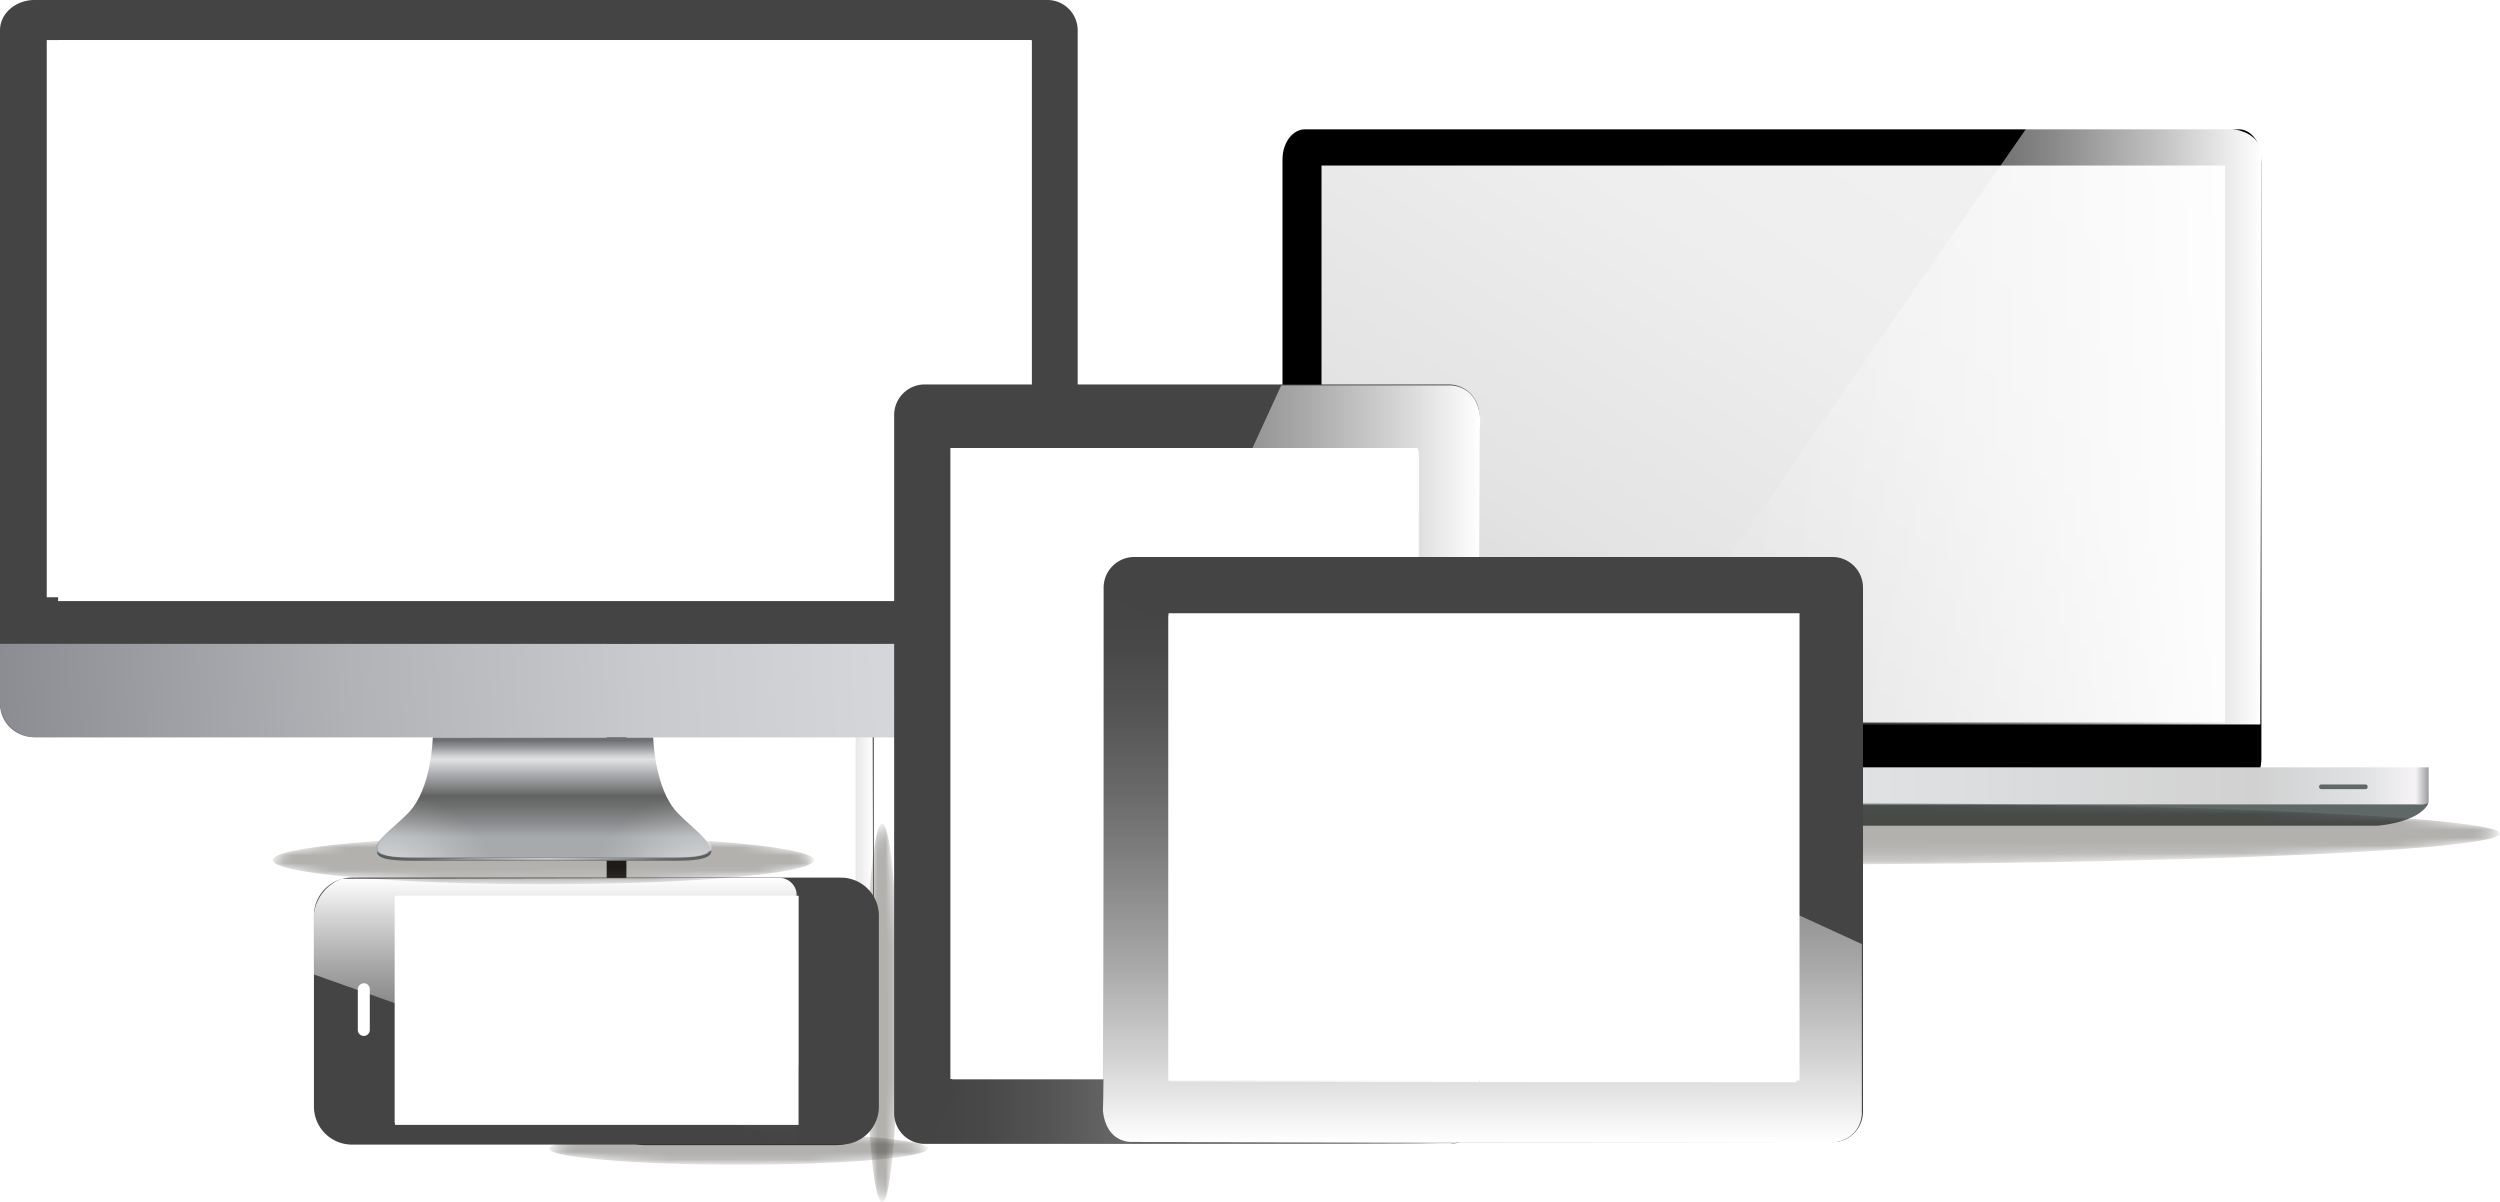 <svg xmlns="http://www.w3.org/2000/svg" xmlns:xlink="http://www.w3.org/1999/xlink" viewBox="0 0 320.92 154.31"><defs><style>.\36 fddda6d-3c6d-44dc-81d2-663abb2dc595{fill:url(#66579618-3591-46b1-bc77-592b6ba2953a);}.\32 2789513-daf9-42f5-b3be-d0d9ed7f3af6{fill:url(#2be74ff2-877d-47ee-9035-52b508e8b97b);}.\39 54ddc3c-c836-4109-bc5e-dbb22b2ff086{fill:url(#18dc7b0e-46b2-43ca-ab4d-6ad2220e144e);}.\37 a49bbe1-519a-4fbd-ac90-9e6d68b80052{fill:url(#2750e50e-8fba-4a22-b9f7-1b51a88ac220);}.\34 c78df44-4ce4-4e24-a18c-8649a6f4a7ca{isolation:isolate;}.\35 4057ef4-836e-4b62-96d7-cd635514566d{fill:url(#4bfb2a00-da02-4f62-8753-bd60cb235367);}.\31 543fcde-0737-4636-a688-92f4319efbda{fill:#5f6767;}.e250b97a-7178-4d2e-822b-ccbf8935064a{fill:url(#e4bde0b6-014a-498e-9dfc-1acd737c7932);}.\34 5c9eaa5-2a64-4607-bd24-39df97fdb4b9{fill:url(#17af1b88-bf49-444c-a690-e22f2031f015);}.\32 3b3f539-6144-42aa-a220-54945804d1f3{fill:url(#0297b0f2-7814-4ab5-b4e2-b28bd8b5c9f7);}.\37 b8aa795-fc23-4b0b-a045-1a1849c66c91{fill:url(#f4761dd2-bc0b-4361-a18b-244cb47edf22);}.\35 f6caaf2-8e49-4a9e-804f-ae3c448b2ed1{fill:url(#79856128-82d0-4c5d-94e7-1da53c20eb5d);}.\30 96d9aee-6b2a-46f8-864a-bb3f3f539289,.\33 a8fea6d-555a-488d-999a-91ca4162998f,.\33 e649dab-5fa7-4f53-af9e-3d5649a9c816,.\34 1834e9e-1a62-486b-a994-d5a18b29f2a3,.\35 41e7bfc-21d6-4051-92f4-d7bee7604816,.d9a4b5cc-8e62-481b-af72-a77b45f28cec{mix-blend-mode:overlay;}.\34 1834e9e-1a62-486b-a994-d5a18b29f2a3{fill:url(#e060a739-b67b-4194-8946-b28ba146d876);}.\30 c12a692-8110-40b0-80a4-d92496b717b7{mask:url(#f4bc8462-fcd6-4daa-b40a-9ec8c5a223f3);}.\34 95afadd-e793-4b0e-998c-fb806e0fc679,.b237cdf6-effe-45a0-b005-0998f51d72a8,.da5555a8-2ea1-405e-a5c3-62a5a1e68c3f,.e51bdaab-a8ae-4d67-ac79-bf1711e25c2a{opacity:0.33;}.\34 95afadd-e793-4b0e-998c-fb806e0fc679{fill:url(#cd11023a-710d-4b8d-b14d-6ee3e5e9f3b6);}.\32 74805aa-b612-4f44-a4a2-8b207aedb929{mask:url(#1ddcd3d4-4290-482b-8c17-7653bd478018);}.e51bdaab-a8ae-4d67-ac79-bf1711e25c2a{fill:url(#8a73bd18-fb71-4b28-872f-ba990835e78c);}.d1cd73f6-3e79-4bad-96b2-8e490d658934{fill:#231f20;}.\30 96d9aee-6b2a-46f8-864a-bb3f3f539289{fill:url(#190a5da7-1fef-44b6-b3d3-37c62bd56a31);}.cb020bf7-462f-40d8-a7d6-0467e58d13df{fill:#fff;}.\31 bbff755-f97c-4e1a-b5d4-3954c0751cb1{mask:url(#75e78cef-5de7-40da-8904-5b3232595848);}.da5555a8-2ea1-405e-a5c3-62a5a1e68c3f{fill:url(#ed7f9fe3-210d-4a01-86b3-f6bb2fb79045);}.\34 a4e4d11-6c8e-4f21-97fc-782695f6be15{fill:#444;}.\33 a8fea6d-555a-488d-999a-91ca4162998f{fill:url(#69f383ce-2853-4d22-91dc-b1eb10e5a1d4);}.\35 41e7bfc-21d6-4051-92f4-d7bee7604816{fill:url(#b6a6b83d-5c91-405b-944e-b79e33520544);}.\38 593e0c1-7b24-4733-88e2-c94c1d769fd5{mask:url(#a85c0e95-371a-4573-8125-a9e2c97a9596);}.b237cdf6-effe-45a0-b005-0998f51d72a8{fill:url(#980953dc-4069-42a7-a15b-7be15b707a58);}.c4cf5ea5-a60c-4c43-b874-8dd1049dfe50{fill:url(#52e6f8af-92fe-447a-94e6-1569521d8a01);}.aeba4790-416c-4130-8e69-83ceaed773d6{fill:url(#b798b1d8-dba3-44b3-853a-1c02f9796a23);}.\34 fc2b710-9b3e-44a4-986d-ad5189d179c9{fill:url(#ef5cb30a-e841-48dc-9d72-aa460476bfa0);}.\34 6493bfc-b8c5-45d9-93f1-3869f9f63640{fill:url(#43427b33-7de7-44f0-8ffa-61a830eaac57);}.\33 7f371f8-8681-41ec-ab67-ead512c0b0fb{fill:url(#bacd54f3-e914-42a1-95e1-1c177be447c8);}.\31 f2a5a08-4dd3-46fd-ad11-23f28f4b1f40{fill:url(#4c422a16-ea1d-4664-bd20-fd4b8dbdf57b);}.\34 5b9a234-73d3-4083-9db7-c5aa8531cd15{fill:url(#b0ab1e26-1172-4d3e-bb0f-686f868c9000);}.\33 e649dab-5fa7-4f53-af9e-3d5649a9c816{fill:url(#303a56c6-86ec-4cd2-9a09-1a5235c38d3c);}.d9a4b5cc-8e62-481b-af72-a77b45f28cec{fill:url(#45a3e965-12f2-44c3-8ec9-faadf357b7ec);}</style><radialGradient id="66579618-3591-46b1-bc77-592b6ba2953a" cx="182.32" cy="-61.85" r="37.45" gradientTransform="translate(-224.4 113.55) scale(2.48 0.11)" gradientUnits="userSpaceOnUse"><stop offset="0" stop-color="#fff"/><stop offset="1" stop-color="#14130a"/></radialGradient><radialGradient id="2be74ff2-877d-47ee-9035-52b508e8b97b" cx="100.67" cy="142.69" r="23.21" gradientTransform="translate(-10.58 134.7) scale(1.05 0.09)" xlink:href="#66579618-3591-46b1-bc77-592b6ba2953a"/><radialGradient id="18dc7b0e-46b2-43ca-ab4d-6ad2220e144e" cx="-43.47" cy="290.41" r="23.21" gradientTransform="translate(87.3 84.5) rotate(-90) scale(1.05 0.09)" xlink:href="#66579618-3591-46b1-bc77-592b6ba2953a"/><radialGradient id="2750e50e-8fba-4a22-b9f7-1b51a88ac220" cx="69.74" cy="-272.06" r="34.74" gradientTransform="translate(0 134.7) scale(1 0.09)" xlink:href="#66579618-3591-46b1-bc77-592b6ba2953a"/><linearGradient id="4bfb2a00-da02-4f62-8753-bd60cb235367" x1="261.17" y1="5.36" x2="194.1" y2="108.63" gradientUnits="userSpaceOnUse"><stop offset="0.01" stop-color="#f2f2f2"/><stop offset="0.36" stop-color="#eee"/><stop offset="0.7" stop-color="#e3e3e3"/><stop offset="1" stop-color="#d3d2d2"/></linearGradient><linearGradient id="e4bde0b6-014a-498e-9dfc-1acd737c7932" x1="143.16" y1="100.93" x2="311.77" y2="100.93" gradientUnits="userSpaceOnUse"><stop offset="0" stop-color="#999c9d"/><stop offset="0" stop-color="#a5a7a9"/><stop offset="0" stop-color="#c2c3c5"/><stop offset="0.01" stop-color="#d9d8da"/><stop offset="0.01" stop-color="#e9e7ea"/><stop offset="0.01" stop-color="#f2f0f3"/><stop offset="0.02" stop-color="#f5f3f6"/><stop offset="0.05" stop-color="#dfe1e3"/><stop offset="0.19" stop-color="#d1d1d1"/><stop offset="0.51" stop-color="#e3e5e7"/><stop offset="0.87" stop-color="#d1d1d1"/><stop offset="0.95" stop-color="#dfe1e3"/><stop offset="0.99" stop-color="#f5f3f6"/><stop offset="1" stop-color="#999c9d"/></linearGradient><linearGradient id="17af1b88-bf49-444c-a690-e22f2031f015" x1="227.47" y1="100.92" x2="227.47" y2="98.53" gradientUnits="userSpaceOnUse"><stop offset="0.34" stop-color="#676b6c"/><stop offset="0.36" stop-color="#707475"/><stop offset="0.46" stop-color="#989b9c"/><stop offset="0.55" stop-color="#b7b9bb"/><stop offset="0.64" stop-color="#cdcfd1"/><stop offset="0.73" stop-color="#daddde"/><stop offset="0.81" stop-color="#dfe1e3"/><stop offset="0.98" stop-color="#e3e5e7"/></linearGradient><linearGradient id="0297b0f2-7814-4ab5-b4e2-b28bd8b5c9f7" x1="216.53" y1="100.71" x2="216.53" y2="98.48" gradientUnits="userSpaceOnUse"><stop offset="0.02" stop-color="#5f6767"/><stop offset="0.48" stop-color="#676b6c"/><stop offset="0.51" stop-color="#717576"/><stop offset="0.62" stop-color="#878a8b"/><stop offset="0.72" stop-color="#949899"/><stop offset="0.81" stop-color="#999c9d"/></linearGradient><linearGradient id="f4761dd2-bc0b-4361-a18b-244cb47edf22" x1="228.12" y1="100.82" x2="228.12" y2="98.6" xlink:href="#0297b0f2-7814-4ab5-b4e2-b28bd8b5c9f7"/><linearGradient id="79856128-82d0-4c5d-94e7-1da53c20eb5d" x1="238.83" y1="98.65" x2="238.83" y2="98.6" xlink:href="#0297b0f2-7814-4ab5-b4e2-b28bd8b5c9f7"/><linearGradient id="e060a739-b67b-4194-8946-b28ba146d876" x1="207.02" y1="54.76" x2="290.36" y2="54.76" gradientUnits="userSpaceOnUse"><stop offset="0" stop-color="#fff" stop-opacity="0"/><stop offset="0.09" stop-color="#fff" stop-opacity="0.02"/><stop offset="0.22" stop-color="#fff" stop-opacity="0.09"/><stop offset="0.36" stop-color="#fff" stop-opacity="0.2"/><stop offset="0.51" stop-color="#fff" stop-opacity="0.35"/><stop offset="0.68" stop-color="#fff" stop-opacity="0.54"/><stop offset="0.85" stop-color="#fff" stop-opacity="0.77"/><stop offset="1" stop-color="#fff"/></linearGradient><mask id="f4bc8462-fcd6-4daa-b40a-9ec8c5a223f3" x="135.09" y="103.03" width="185.83" height="7.94" maskUnits="userSpaceOnUse"><ellipse class="6fddda6d-3c6d-44dc-81d2-663abb2dc595" cx="228" cy="107" rx="92.91" ry="3.97"/></mask><linearGradient id="cd11023a-710d-4b8d-b14d-6ee3e5e9f3b6" x1="228.01" y1="110.96" x2="227.99" y2="103.09" gradientUnits="userSpaceOnUse"><stop offset="0" stop-color="#4d4848"/><stop offset="0.35" stop-color="#14130a"/><stop offset="1" stop-color="#14130a"/></linearGradient><mask id="1ddcd3d4-4290-482b-8c17-7653bd478018" x="70.5" y="145.37" width="48.61" height="4.15" maskUnits="userSpaceOnUse"><ellipse class="22789513-daf9-42f5-b3be-d0d9ed7f3af6" cx="94.8" cy="147.44" rx="24.3" ry="2.07"/></mask><linearGradient id="8a73bd18-fb71-4b28-872f-ba990835e78c" x1="94.81" y1="149.51" x2="94.8" y2="145.4" xlink:href="#cd11023a-710d-4b8d-b14d-6ee3e5e9f3b6"/><linearGradient id="190a5da7-1fef-44b6-b3d3-37c62bd56a31" x1="77.8" y1="105.51" x2="112.13" y2="105.51" xlink:href="#e060a739-b67b-4194-8946-b28ba146d876"/><mask id="75e78cef-5de7-40da-8904-5b3232595848" x="111.16" y="105.71" width="4.15" height="48.61" maskUnits="userSpaceOnUse"><ellipse class="954ddc3c-c836-4109-bc5e-dbb22b2ff086" cx="113.23" cy="130.01" rx="2.07" ry="24.3"/></mask><linearGradient id="ed7f9fe3-210d-4a01-86b3-f6bb2fb79045" x1="-56.12" y1="162.67" x2="-56.13" y2="158.56" gradientTransform="translate(-47.4 73.92) rotate(-90)" xlink:href="#cd11023a-710d-4b8d-b14d-6ee3e5e9f3b6"/><linearGradient id="69f383ce-2853-4d22-91dc-b1eb10e5a1d4" x1="-73.09" y1="118.7" x2="-38.77" y2="118.7" gradientTransform="translate(-47.4 73.92) rotate(-90)" xlink:href="#e060a739-b67b-4194-8946-b28ba146d876"/><linearGradient id="b6a6b83d-5c91-405b-944e-b79e33520544" x1="60.94" y1="41.29" x2="138.4" y2="41.29" xlink:href="#e060a739-b67b-4194-8946-b28ba146d876"/><mask id="a85c0e95-371a-4573-8125-a9e2c97a9596" x="35" y="107.3" width="69.48" height="6.2" maskUnits="userSpaceOnUse"><ellipse class="7a49bbe1-519a-4fbd-ac90-9e6d68b80052" cx="69.74" cy="110.41" rx="34.74" ry="3.1"/></mask><linearGradient id="980953dc-4069-42a7-a15b-7be15b707a58" x1="69.75" y1="113.5" x2="69.73" y2="107.36" xlink:href="#cd11023a-710d-4b8d-b14d-6ee3e5e9f3b6"/><linearGradient id="52e6f8af-92fe-447a-94e6-1569521d8a01" x1="48.13" y1="109.86" x2="92.02" y2="109.86" gradientUnits="userSpaceOnUse"><stop offset="0.01" stop-color="#58595b"/><stop offset="0.28" stop-color="#757679"/><stop offset="0.51" stop-color="#88898d"/><stop offset="1" stop-color="#58595b"/></linearGradient><linearGradient id="b798b1d8-dba3-44b3-853a-1c02f9796a23" x1="69.68" y1="93.55" x2="69.68" y2="112.29" gradientUnits="userSpaceOnUse"><stop offset="0.08" stop-color="#6d6f73"/><stop offset="0.13" stop-color="#97999c"/><stop offset="0.18" stop-color="#cccdce"/><stop offset="0.21" stop-color="#e0e1e2"/><stop offset="0.32" stop-color="#a7a9ac"/><stop offset="0.39" stop-color="#868789"/><stop offset="0.46" stop-color="#636363"/><stop offset="0.53" stop-color="#6e6f6f"/><stop offset="0.65" stop-color="#8b8d8f"/><stop offset="0.74" stop-color="#a6aaad"/></linearGradient><radialGradient id="ef5cb30a-e841-48dc-9d72-aa460476bfa0" cx="90.56" cy="117.29" r="15.81" gradientUnits="userSpaceOnUse"><stop offset="0" stop-color="#fff"/><stop offset="0.17" stop-color="#fff" stop-opacity="0.78"/><stop offset="0.4" stop-color="#fff" stop-opacity="0.5"/><stop offset="0.6" stop-color="#fff" stop-opacity="0.29"/><stop offset="0.78" stop-color="#fff" stop-opacity="0.13"/><stop offset="0.92" stop-color="#fff" stop-opacity="0.04"/><stop offset="1" stop-color="#fff" stop-opacity="0"/></radialGradient><radialGradient id="43427b33-7de7-44f0-8ffa-61a830eaac57" cx="338.59" cy="117.29" r="15.81" gradientTransform="matrix(-1, 0, 0, 1, 387.84, 0)" xlink:href="#ef5cb30a-e841-48dc-9d72-aa460476bfa0"/><linearGradient id="bacd54f3-e914-42a1-95e1-1c177be447c8" x1="52.67" y1="110.29" x2="86.72" y2="110.29" gradientUnits="userSpaceOnUse"><stop offset="0.01" stop-color="#fff" stop-opacity="0"/><stop offset="0.18" stop-color="#fff" stop-opacity="0.38"/><stop offset="0.34" stop-color="#fff" stop-opacity="0.71"/><stop offset="0.45" stop-color="#fff" stop-opacity="0.92"/><stop offset="0.51" stop-color="#fff"/><stop offset="1" stop-color="#fff" stop-opacity="0"/></linearGradient><linearGradient id="4c422a16-ea1d-4664-bd20-fd4b8dbdf57b" x1="-2.42" y1="93.22" x2="147.98" y2="83.36" gradientUnits="userSpaceOnUse"><stop offset="0" stop-color="#78797d"/><stop offset="0.32" stop-color="#737478"/><stop offset="0.49" stop-color="#6d6f73"/><stop offset="1" stop-color="#6d6f73"/></linearGradient><linearGradient id="b0ab1e26-1172-4d3e-bb0f-686f868c9000" x1="-2.39" y1="93.22" x2="147.97" y2="83.36" gradientUnits="userSpaceOnUse"><stop offset="0" stop-color="#898a8f"/><stop offset="0.05" stop-color="#909196"/><stop offset="0.31" stop-color="#b1b2b6"/><stop offset="0.57" stop-color="#c8cacd"/><stop offset="0.8" stop-color="#d6d8db"/><stop offset="1" stop-color="#dbdde0"/></linearGradient><linearGradient id="303a56c6-86ec-4cd2-9a09-1a5235c38d3c" x1="119.68" y1="98.18" x2="190" y2="98.18" xlink:href="#e060a739-b67b-4194-8946-b28ba146d876"/><linearGradient id="45a3e965-12f2-44c3-8ec9-faadf357b7ec" x1="159.49" y1="-21.72" x2="229.81" y2="-21.72" gradientTransform="translate(168.62 -83.08) rotate(90)" xlink:href="#e060a739-b67b-4194-8946-b28ba146d876"/></defs><title>Asset 4</title><g class="4c78df44-4ce4-4e24-a18c-8649a6f4a7ca"><g id="f9eeb5d6-208f-4160-9113-b42e99e2d611" data-name="Layer 2"><g id="d9540a17-8553-4f91-b669-1e3d82a4a226" data-name="Layer 1"><path d="M290.29,97.39c0,2.14-1.29,3.87-2.88,3.87H167.51c-1.59,0-2.88-1.73-2.88-3.87V20.47c0-2.14,1.29-3.87,2.88-3.87h119.9c1.59,0,2.88,1.73,2.88,3.87Z"/><rect class="54057ef4-836e-4b62-96d7-cd635514566d" x="169.64" y="21.25" width="115.99" height="71.5"/><path class="1543fcde-0737-4636-a688-92f4319efbda" d="M143.23,102.43s-1,1.95,6.38,3.57H305.12s5.2-.33,6.57-2.79v-1.34Z"/><path class="e250b97a-7178-4d2e-822b-ccbf8935064a" d="M143.27,98.5H311.76v4.33s.25.58-1.73.43H144.85s-1.55.43-1.7-.58Z"/><path class="1543fcde-0737-4636-a688-92f4319efbda" d="M303.93,101a.28.28,0,0,1-.25.3h-5.73a.28.28,0,0,1-.25-.3h0a.28.28,0,0,1,.25-.3h5.73a.28.28,0,0,1,.25.3Z"/><path class="45c9eaa5-2a64-4607-bd24-39df97fdb4b9" d="M216.07,98.53s-.65,2.16,1.51,2.38h19.55s2.08.27,1.8-2.31Z"/><path class="23b3f539-6144-42aa-a220-54945804d1f3" d="M216.18,98.53h0v-.05H216a1.66,1.66,0,0,0,1.23,2.23C215.63,100.26,216.18,98.53,216.18,98.53Z"/><path class="7b8aa795-fc23-4b0b-a045-1a1849c66c91" d="M239,98.6h-.21v.05c.15,2.44-1.81,2.1-1.81,2.1H217.47l-.28,0a2.6,2.6,0,0,0,.5.09h19.55S239.26,101.15,239,98.6Z"/><path class="5f6caaf2-8e49-4a9e-804f-ae3c448b2ed1" d="M238.83,98.65V98.6h0S238.83,98.63,238.83,98.65Z"/><path class="41834e9e-1a62-486b-a994-d5a18b29f2a3" d="M260.1,16.51h25.81s4.95,0,4.41,4.37L290.16,93H207"/><g class="0c12a692-8110-40b0-80a4-d92496b717b7"><ellipse class="495afadd-e793-4b0e-998c-fb806e0fc679" cx="228" cy="107" rx="92.91" ry="3.97"/></g><g class="274805aa-b612-4f44-a4a2-8b207aedb929"><ellipse class="e51bdaab-a8ae-4d67-ac79-bf1711e25c2a" cx="94.8" cy="147.44" rx="24.3" ry="2.07"/></g><path class="d1cd73f6-3e79-4bad-96b2-8e490d658934" d="M112.15,79.39a4.88,4.88,0,0,0-4.88-4.88H82.76a4.88,4.88,0,0,0-4.88,4.88v62.76A4.88,4.88,0,0,0,82.76,147h24.51a4.88,4.88,0,0,0,4.88-4.88ZM98.6,80.91a.77.77,0,0,1-.77.77H92.6a.77.77,0,0,1-.77-.77v0a.77.77,0,0,1,.77-.77h5.23a.77.77,0,0,1,.77.77Zm11.16,55.76H80.67V84.87h29.09Z"/><path class="096d9aee-6b2a-46f8-864a-bb3f3f539289" d="M99.71,74.52h7.88A5.56,5.56,0,0,1,112,78.09l.11,56a2.25,2.25,0,0,1-2,2.38c-2.15-.16-32.36,0-32.36,0"/><rect class="cb020bf7-462f-40d8-a7d6-0467e58d13df" x="80.41" y="84.92" width="29.42" height="51.8"/><g class="1bbff755-f97c-4e1a-b5d4-3954c0751cb1"><ellipse class="da5555a8-2ea1-405e-a5c3-62a5a1e68c3f" cx="113.23" cy="130.01" rx="2.07" ry="24.3"/></g><path class="4a4e4d11-6c8e-4f21-97fc-782695f6be15" d="M45.18,112.66a4.88,4.88,0,0,0-4.88,4.88v24.51a4.88,4.88,0,0,0,4.88,4.88h62.76a4.88,4.88,0,0,0,4.88-4.88V117.54a4.88,4.88,0,0,0-4.88-4.88Zm1.52,13.55a.77.77,0,0,1,.77.77v5.23a.77.77,0,0,1-.77.77h0a.77.77,0,0,1-.77-.77V127a.77.77,0,0,1,.77-.77Zm55.76-11.16v29.09H50.66V115.05Z"/><path class="3a8fea6d-555a-488d-999a-91ca4162998f" d="M40.31,125.1v-7.88a5.56,5.56,0,0,1,3.57-4.42l56-.11a2.25,2.25,0,0,1,2.38,2c-.16,2.15,0,32.36,0,32.36"/><rect class="cb020bf7-462f-40d8-a7d6-0467e58d13df" x="61.9" y="103.79" width="29.42" height="51.8" transform="translate(-53.08 206.3) rotate(-90)"/><path class="541e7bfc-21d6-4051-92f4-d7bee7604816" d="M110.27,0h24s4.6,0,4.1,4.72l-.15,77.85H60.94"/><g class="8593e0c1-7b24-4733-88e2-c94c1d769fd5"><ellipse class="b237cdf6-effe-45a0-b005-0998f51d72a8" cx="69.74" cy="110.41" rx="34.74" ry="3.1"/></g><path class="c4cf5ea5-a60c-4c43-b874-8dd1049dfe50" d="M48.4,109.22v.12c0,.8,1.29,1.16,4.69,1.16H86.72c3.4,0,4.58-.43,4.6-1.28H48.4Z"/><path class="aeba4790-416c-4130-8e69-83ceaed773d6" d="M87,104.37c-3-3.09-3.15-9.71-3.15-9.71H55.55s-.11,6.62-3.15,9.71-7.78,5.71.46,5.71H86.5C94.73,110.07,90,107.46,87,104.37Z"/><path class="4fc2b710-9b3e-44a4-986d-ad5189d179c9" d="M72.39,110.07c1.68-3.43,7.05-6.65,13.74-7.3a6.93,6.93,0,0,0,1.06,1.35c3,3,7.61,5.95,0,5.95Z"/><path class="46493bfc-b8c5-45d9-93f1-3869f9f63640" d="M67.43,110.07c-1.68-3.43-7.05-6.65-13.74-7.3a6.94,6.94,0,0,1-1.06,1.35c-3,3-7.61,5.95,0,5.95Z"/><path class="37f371f8-8681-41ec-ab67-ead512c0b0fb" d="M52.67,110.29c2.84,0,5.68-.07,8.51-.09l8.51,0,8.51,0,4.26,0,4.26.06-4.26.06-4.26,0-8.51,0-8.51,0C58.34,110.36,55.51,110.34,52.67,110.29Z"/><path class="1f2a5a08-4dd3-46fd-ad11-23f28f4b1f40" d="M0,90.61a4.31,4.31,0,0,0,4.41,4H134.26a4,4,0,0,0,4.08-4v-8H0Z"/><path class="4a4e4d11-6c8e-4f21-97fc-782695f6be15" d="M134.26,0H4.41C2.14,0,0,1.62,0,3.9V82.66H138.34V3.9A3.9,3.9,0,0,0,134.26,0Zm-1.91,76.67H6V5.14H132.35Z"/><path class="45b9a234-73d3-4083-9db7-c5aa8531cd15" d="M0,90.16a4.72,4.72,0,0,0,4.41,4.5H134.26a4.43,4.43,0,0,0,4.08-4.5V82.66H0Z"/><rect class="cb020bf7-462f-40d8-a7d6-0467e58d13df" x="7.46" y="5.16" width="125" height="72"/><path class="4a4e4d11-6c8e-4f21-97fc-782695f6be15" d="M189.89,53.29A3.93,3.93,0,0,0,186,49.35H118.72a3.93,3.93,0,0,0-3.94,3.93V142.9a3.94,3.94,0,0,0,3.94,3.94H186a3.93,3.93,0,0,0,3.94-3.94Zm-7.73,85.26H122.24V57.91h59.92Z"/><path class="3e649dab-5fa7-4f53-af9e-3d5649a9c816" d="M164.47,49.47h21.78s4.17,0,3.72,5.57l-.13,88.11s.25,3.3-4,3.74c-4.4-.24-66.14,0-66.14,0"/><rect class="cb020bf7-462f-40d8-a7d6-0467e58d13df" x="122" y="57.51" width="60" height="81"/><path class="4a4e4d11-6c8e-4f21-97fc-782695f6be15" d="M235.22,146.62a3.93,3.93,0,0,0,3.93-3.94V75.44a3.93,3.93,0,0,0-3.93-3.94H145.61a3.94,3.94,0,0,0-3.94,3.94v67.24a3.93,3.93,0,0,0,3.94,3.94ZM150,138.89V79H230.6v59.92Z"/><path class="d9a4b5cc-8e62-481b-af72-a77b45f28cec" d="M239,121.19V143s0,4.17-5.57,3.72l-88.11-.13s-3.3.25-3.74-4c.24-4.4,0-66.14,0-66.14"/><rect class="cb020bf7-462f-40d8-a7d6-0467e58d13df" x="160.5" y="68.23" width="60" height="81" transform="translate(299.23 -81.78) rotate(90)"/></g></g></g></svg>